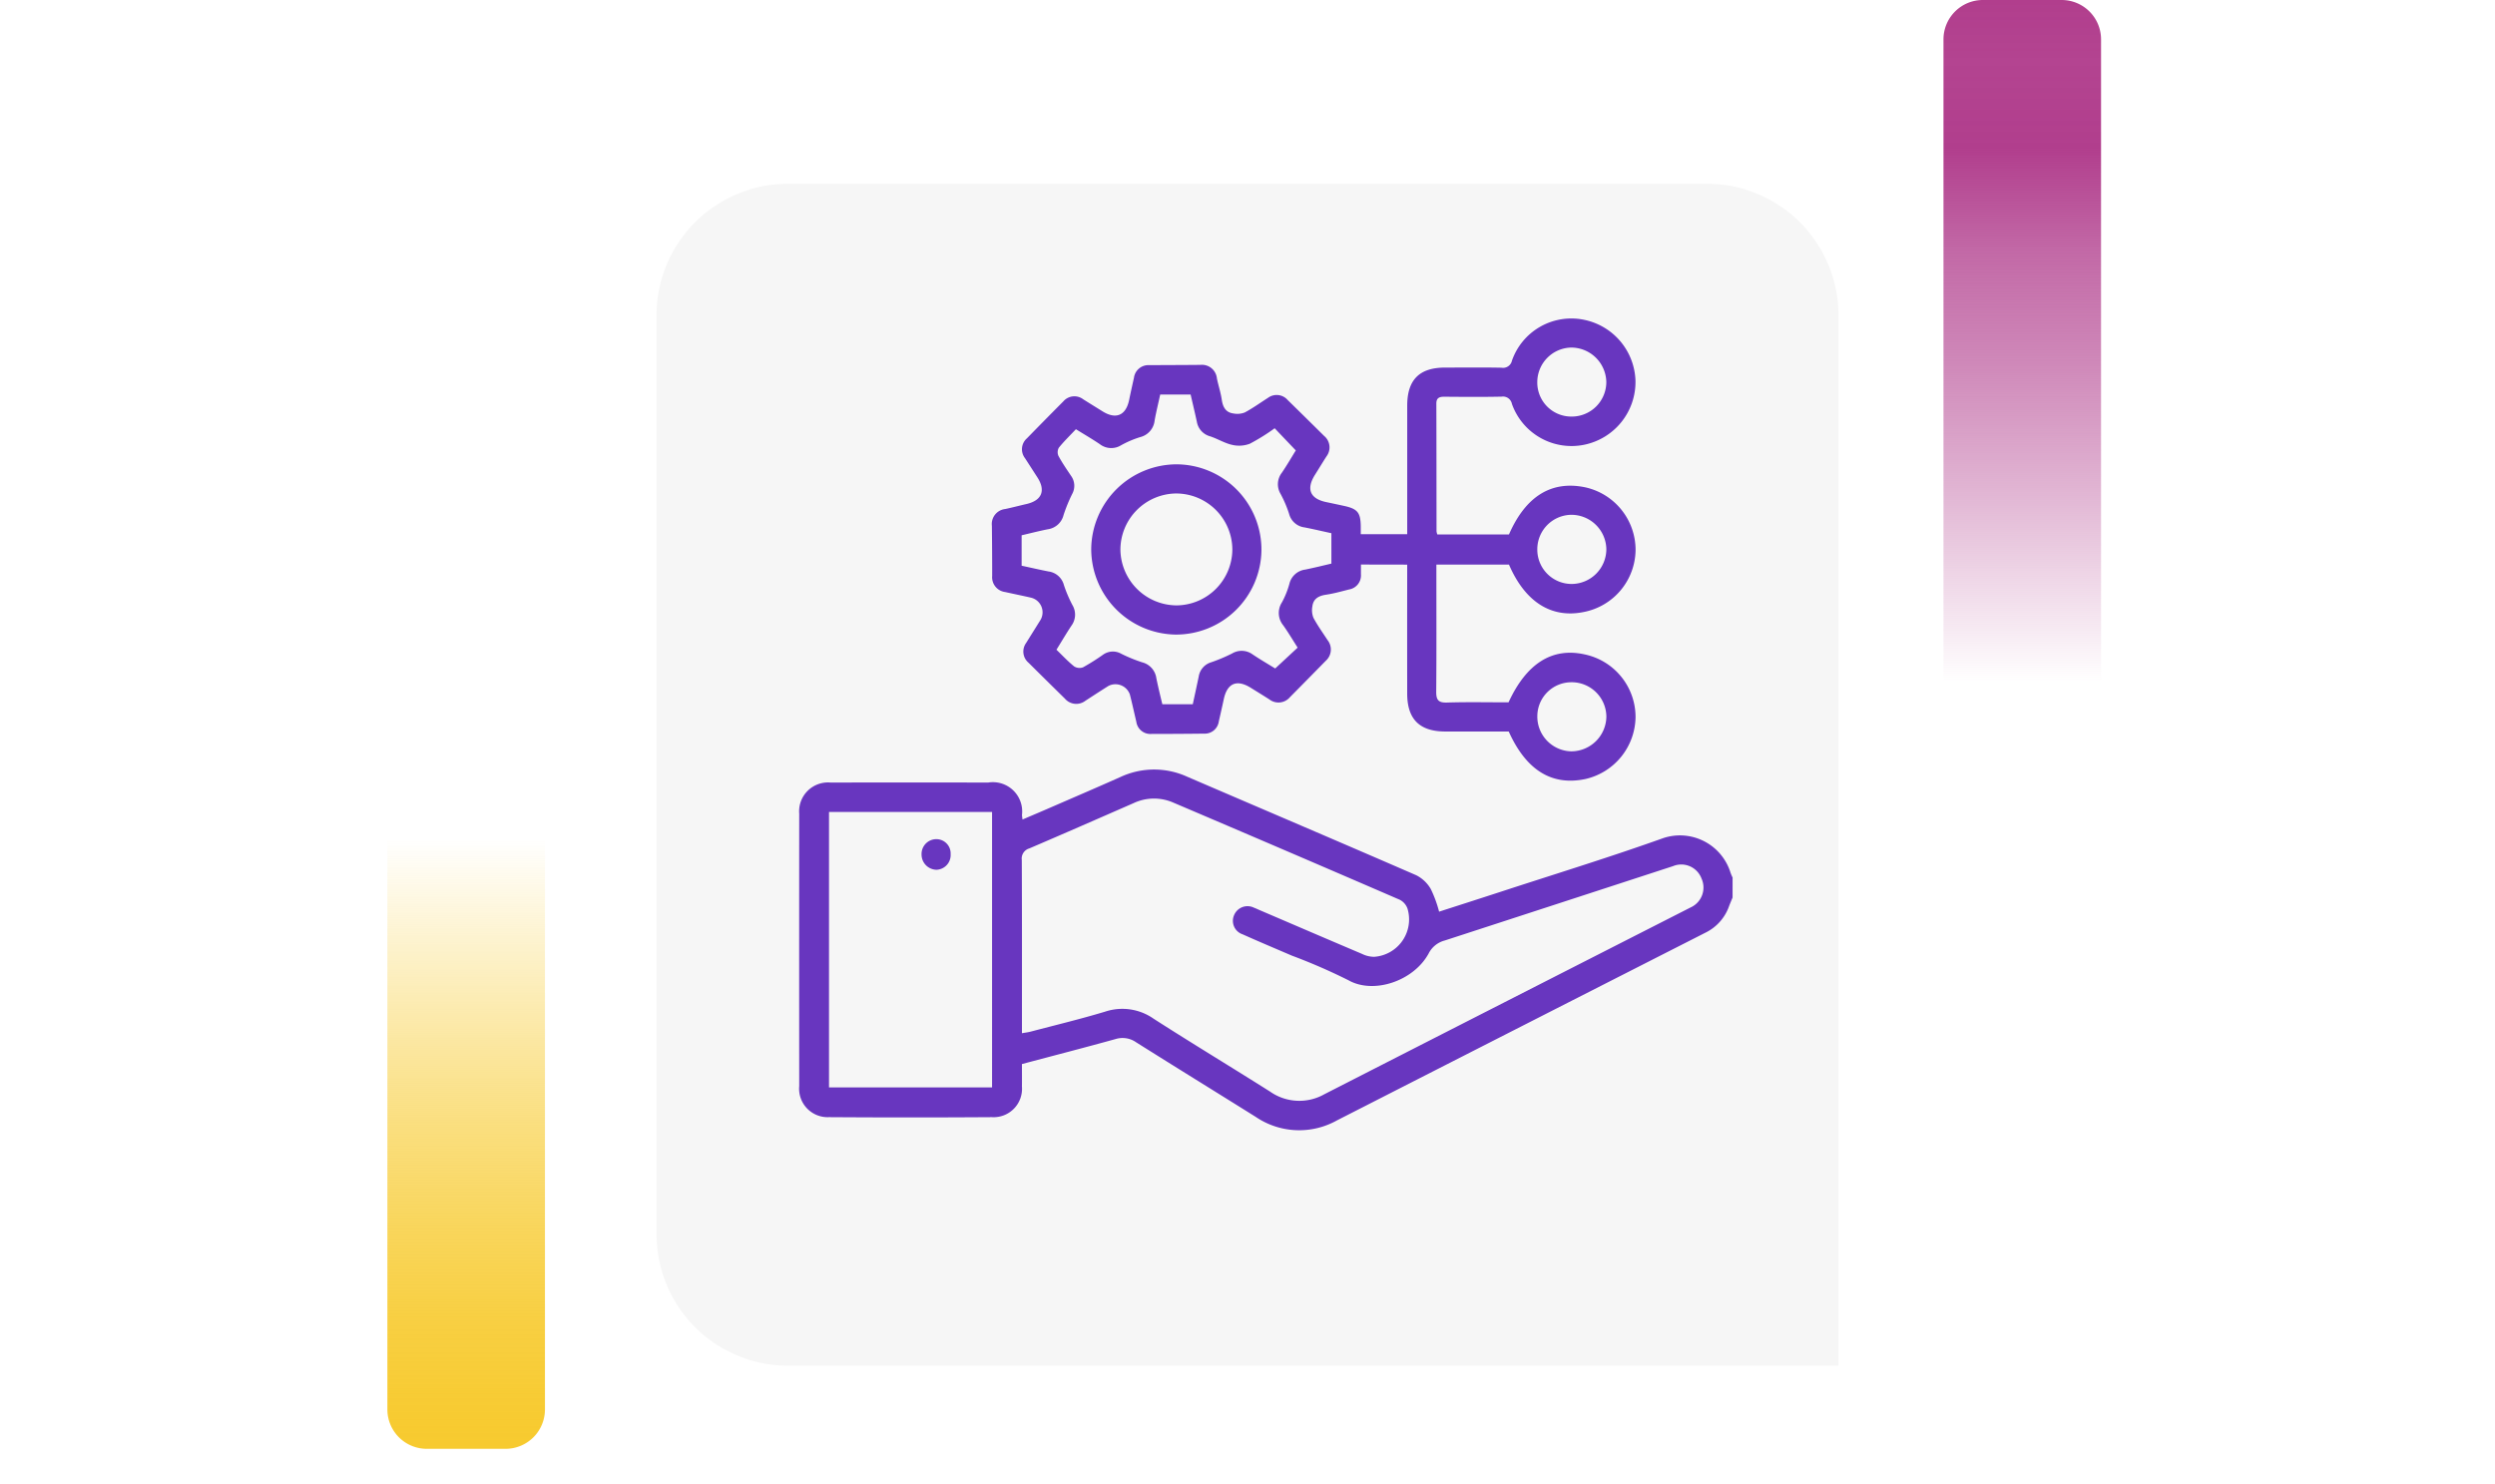 <svg xmlns="http://www.w3.org/2000/svg" xmlns:xlink="http://www.w3.org/1999/xlink" width="190" height="113" viewBox="0 0 190 113">
  <defs>
    <linearGradient id="linear-gradient" x1="0.5" x2="0.5" y2="1" gradientUnits="objectBoundingBox">
      <stop offset="0" stop-color="#f7ca2e" stop-opacity="0"/>
      <stop offset="0.091" stop-color="#f7ca2e" stop-opacity="0.129"/>
      <stop offset="0.283" stop-color="#f7ca2e" stop-opacity="0.388"/>
      <stop offset="0.465" stop-color="#f7ca2e" stop-opacity="0.612"/>
      <stop offset="0.633" stop-color="#f7ca2e" stop-opacity="0.78"/>
      <stop offset="0.784" stop-color="#f7ca2e" stop-opacity="0.902"/>
      <stop offset="0.911" stop-color="#f7ca2e" stop-opacity="0.969"/>
      <stop offset="1" stop-color="#f7ca2e"/>
    </linearGradient>
    <linearGradient id="linear-gradient-2" x1="0.5" x2="0.5" y2="1" gradientUnits="objectBoundingBox">
      <stop offset="0" stop-color="#b13e8d" stop-opacity="0"/>
      <stop offset="0.091" stop-color="#b13e8d" stop-opacity="0.129"/>
      <stop offset="0.283" stop-color="#b13e8d" stop-opacity="0.388"/>
      <stop offset="0.465" stop-color="#b13e8d" stop-opacity="0.612"/>
      <stop offset="0.633" stop-color="#b13e8d" stop-opacity="0.78"/>
      <stop offset="0.784" stop-color="#b13e8d"/>
      <stop offset="0.911" stop-color="#b13e8d" stop-opacity="0.969"/>
      <stop offset="1" stop-color="#b13e8d"/>
    </linearGradient>
    <filter id="Rectángulo_40719" x="41" y="5" width="108" height="108" filterUnits="userSpaceOnUse">
      <feOffset dy="3" input="SourceAlpha"/>
      <feGaussianBlur stdDeviation="3" result="blur"/>
      <feFlood flood-opacity="0.161"/>
      <feComposite operator="in" in2="blur"/>
      <feComposite in="SourceGraphic"/>
    </filter>
  </defs>
  <g id="Grupo_133100" data-name="Grupo 133100" transform="translate(6736 9282)">
    <g id="Grupo_128644" data-name="Grupo 128644" transform="translate(-6920 -10186)">
      <rect id="Rectángulo_40586" data-name="Rectángulo 40586" width="190" height="20" transform="translate(184 950)" fill="none"/>
      <g id="Grupo_108405" data-name="Grupo 108405" transform="translate(213.5 968)">
        <path id="Rectángulo_5242" data-name="Rectángulo 5242" d="M0,0H12a0,0,0,0,1,0,0V43.333a3,3,0,0,1-3,3H3a3,3,0,0,1-3-3V0A0,0,0,0,1,0,0Z" transform="translate(0 0)" fill="url(#linear-gradient)"/>
      </g>
      <g id="Grupo_108406" data-name="Grupo 108406" transform="translate(344 956) rotate(180)">
        <path id="Rectángulo_5242-2" data-name="Rectángulo 5242" d="M0,0H12a0,0,0,0,1,0,0V49a3,3,0,0,1-3,3H3a3,3,0,0,1-3-3V0A0,0,0,0,1,0,0Z" transform="translate(0 0)" fill="url(#linear-gradient-2)"/>
      </g>
      <g id="Grupo_128318" data-name="Grupo 128318">
        <g transform="matrix(1, 0, 0, 1, 184, 904)" filter="url(#Rectángulo_40719)">
          <path id="Rectángulo_40719-2" data-name="Rectángulo 40719" d="M10,0H80A10,10,0,0,1,90,10V90a0,0,0,0,1,0,0H10A10,10,0,0,1,0,80V10A10,10,0,0,1,10,0Z" transform="translate(50 11)" fill="#f6f6f6"/>
        </g>
      </g>
    </g>
    <g id="Grupo_133061" data-name="Grupo 133061" transform="translate(-6221.232 -9297.919)">
      <path id="Trazado_189817" data-name="Trazado 189817" d="M-382.829,235.067c-.086.209-.174.417-.256.627a3.563,3.563,0,0,1-1.714,2q-14.083,7.165-28.158,14.345a5.891,5.891,0,0,1-6.186-.269c-3.037-1.9-6.088-3.779-9.119-5.688a1.8,1.8,0,0,0-1.567-.234c-2.336.648-4.684,1.253-7.116,1.9,0,.572.007,1.142,0,1.711a2.162,2.162,0,0,1-2.281,2.333q-6.211.042-12.422,0a2.171,2.171,0,0,1-2.258-2.363q-.008-10.376,0-20.751a2.2,2.2,0,0,1,2.387-2.368q6-.01,12.006,0a2.231,2.231,0,0,1,2.573,2.457c0,.09.018.18.037.359.75-.321,1.465-.623,2.177-.933,1.758-.764,3.52-1.519,5.271-2.3a6.076,6.076,0,0,1,5.1-.025c5.811,2.5,11.635,4.977,17.437,7.5a2.667,2.667,0,0,1,1.107,1.048,9.344,9.344,0,0,1,.634,1.727c1.579-.51,3.18-1.022,4.778-1.544,4.105-1.34,8.236-2.609,12.3-4.061a4.031,4.031,0,0,1,5.115,2.638,3.693,3.693,0,0,0,.157.368ZM-436.944,245.4c.3-.053.478-.072.653-.119,1.9-.5,3.808-.96,5.686-1.526a4.145,4.145,0,0,1,3.681.536c2.935,1.887,5.925,3.688,8.873,5.553a3.878,3.878,0,0,0,4.129.206q13.945-7.125,27.9-14.23a1.663,1.663,0,0,0,.824-2.213,1.645,1.645,0,0,0-2.166-.931q-8.692,2.835-17.385,5.663a1.909,1.909,0,0,0-1.221.981c-1.139,2.106-4.184,3.128-6.1,2.051a44.213,44.213,0,0,0-4.316-1.879c-1.252-.537-2.508-1.066-3.751-1.623a1.081,1.081,0,0,1-.649-1.468,1.106,1.106,0,0,1,1.514-.559c.13.046.255.108.383.163,2.611,1.119,5.219,2.241,7.834,3.35a2.177,2.177,0,0,0,.924.226,2.854,2.854,0,0,0,2.549-3.664,1.209,1.209,0,0,0-.59-.681q-8.615-3.725-17.249-7.4a3.662,3.662,0,0,0-3.026.043c-2.645,1.156-5.288,2.316-7.942,3.45a.8.8,0,0,0-.567.875c.02,4.163.012,8.327.012,12.49Zm-14.693-16.848v20.976h12.417V228.551Z" transform="translate(0 -150.797)" fill="#6836bf"/>
      <path id="Trazado_189818" data-name="Trazado 189818" d="M-346.674,58.911c0,.291,0,.519,0,.748a1.083,1.083,0,0,1-.9,1.149c-.583.147-1.164.312-1.756.4-.561.084-.97.3-1.043.893a1.554,1.554,0,0,0,.081.864c.313.59.71,1.136,1.075,1.7a1.148,1.148,0,0,1-.134,1.574q-1.359,1.389-2.728,2.769a1.139,1.139,0,0,1-1.568.174c-.468-.3-.941-.588-1.412-.882-1.068-.667-1.8-.356-2.061.867-.119.565-.25,1.128-.378,1.691a1.076,1.076,0,0,1-1.124.93q-2.013.023-4.025.024a1.077,1.077,0,0,1-1.131-.922c-.166-.7-.317-1.4-.494-2.091a1.167,1.167,0,0,0-1.631-.643c-.587.369-1.168.748-1.75,1.126a1.141,1.141,0,0,1-1.569-.163q-1.386-1.362-2.766-2.731a1.113,1.113,0,0,1-.18-1.509c.353-.57.712-1.136,1.065-1.706a1.148,1.148,0,0,0-.709-1.742c-.653-.15-1.31-.283-1.964-.428a1.132,1.132,0,0,1-.98-1.231q0-1.909-.023-3.818a1.148,1.148,0,0,1,1.015-1.271c.542-.114,1.079-.257,1.619-.381,1.172-.269,1.481-1.023.83-2.032q-.47-.729-.94-1.457a1.107,1.107,0,0,1,.143-1.512q1.381-1.416,2.777-2.818a1.107,1.107,0,0,1,1.511-.156c.488.309.981.611,1.472.917,1.023.639,1.78.314,2.025-.865.117-.565.242-1.129.368-1.693a1.106,1.106,0,0,1,1.175-.959c1.3-.008,2.591-.009,3.887-.022a1.145,1.145,0,0,1,1.255,1.035c.112.543.291,1.074.37,1.621s.3.971.887,1.045a1.548,1.548,0,0,0,.864-.076c.61-.325,1.175-.735,1.76-1.108a1.111,1.111,0,0,1,1.51.162q1.389,1.36,2.769,2.728a1.134,1.134,0,0,1,.182,1.565c-.3.468-.587.942-.882,1.412-.672,1.074-.366,1.809.859,2.065q.679.142,1.356.29c1.033.223,1.265.506,1.279,1.555,0,.183,0,.365,0,.6h3.538v-.834q0-4.477,0-8.954c0-1.97.93-2.9,2.881-2.9,1.434,0,2.869-.018,4.3.01a.69.69,0,0,0,.794-.537,4.79,4.79,0,0,1,5.468-3.117,4.893,4.893,0,0,1,3.94,4.656,4.882,4.882,0,0,1-3.867,4.857,4.817,4.817,0,0,1-5.543-3.1.692.692,0,0,0-.782-.556c-1.457.031-2.915.019-4.373.007-.389,0-.606.1-.6.539.011,3.239.009,6.478.014,9.718a1.074,1.074,0,0,0,.061.23h5.456c1.279-2.923,3.249-4.131,5.834-3.582a4.883,4.883,0,0,1,3.807,4.765,4.869,4.869,0,0,1-3.94,4.723c-2.468.508-4.472-.759-5.7-3.607h-5.53v.716c0,2.985.014,5.97-.012,8.954-.005.62.15.855.816.834,1.57-.049,3.142-.016,4.692-.016,1.371-2.972,3.322-4.193,5.786-3.653a4.876,4.876,0,0,1,3.886,4.77,4.907,4.907,0,0,1-3.789,4.716c-2.569.552-4.532-.644-5.869-3.612-1.6,0-3.214,0-4.832,0-1.956,0-2.9-.937-2.9-2.892q-.007-4.477,0-8.954v-.862Zm-6.57-10.379a15.223,15.223,0,0,1-1.893,1.179,2.3,2.3,0,0,1-1.352.084c-.576-.129-1.1-.462-1.671-.649a1.391,1.391,0,0,1-1.011-1.113c-.149-.692-.315-1.38-.474-2.07h-2.315c-.146.668-.307,1.315-.424,1.97a1.459,1.459,0,0,1-1.1,1.273,7.61,7.61,0,0,0-1.461.624,1.422,1.422,0,0,1-1.619-.09c-.568-.384-1.162-.729-1.816-1.135-.459.489-.909.923-1.3,1.408a.7.7,0,0,0-.028.628c.285.527.628,1.023.963,1.522a1.289,1.289,0,0,1,.082,1.373,12.032,12.032,0,0,0-.656,1.6,1.44,1.44,0,0,1-1.2,1.089c-.671.132-1.335.305-1.994.458V59c.7.15,1.369.306,2.046.438a1.4,1.4,0,0,1,1.172,1.032,10.033,10.033,0,0,0,.649,1.526,1.416,1.416,0,0,1-.069,1.563c-.392.588-.749,1.2-1.146,1.839.474.456.884.9,1.351,1.272a.761.761,0,0,0,.677.065,16.585,16.585,0,0,0,1.523-.96,1.283,1.283,0,0,1,1.372-.075,11.658,11.658,0,0,0,1.6.656,1.449,1.449,0,0,1,1.084,1.21c.135.671.3,1.334.456,1.986h2.317c.156-.724.309-1.42.454-2.117a1.349,1.349,0,0,1,.952-1.082,12.6,12.6,0,0,0,1.592-.671,1.414,1.414,0,0,1,1.561.074c.587.393,1.2.749,1.718,1.07l1.71-1.587c-.38-.592-.719-1.168-1.106-1.709a1.481,1.481,0,0,1-.09-1.74,6.665,6.665,0,0,0,.567-1.41,1.423,1.423,0,0,1,1.207-1.085c.67-.137,1.335-.3,1.991-.456V56.525c-.695-.152-1.366-.311-2.042-.442a1.39,1.39,0,0,1-1.176-1.025,8.921,8.921,0,0,0-.65-1.525,1.428,1.428,0,0,1,.1-1.62c.385-.567.729-1.162,1.058-1.692Zm20,9.221a2.616,2.616,0,0,0,2.632,2.637,2.656,2.656,0,0,0,2.626-2.66,2.668,2.668,0,0,0-2.685-2.607A2.626,2.626,0,0,0-333.244,57.753Zm2.627-10.111A2.632,2.632,0,0,0-327.988,45a2.678,2.678,0,0,0-2.682-2.613,2.638,2.638,0,0,0-2.575,2.63A2.591,2.591,0,0,0-330.617,47.642Zm-.025,20.233a2.592,2.592,0,0,0-2.6,2.583,2.643,2.643,0,0,0,2.6,2.678,2.68,2.68,0,0,0,2.658-2.639A2.643,2.643,0,0,0-330.642,67.874Z" transform="translate(-64.455 0)" fill="#6836bf"/>
      <path id="Trazado_189819" data-name="Trazado 189819" d="M-401.429,255.07a1.121,1.121,0,0,1-1.077,1.193,1.159,1.159,0,0,1-1.137-1.152,1.127,1.127,0,0,1,1.1-1.179A1.086,1.086,0,0,1-401.429,255.07Z" transform="translate(-40.946 -174.108)" fill="#6836bf"/>
      <path id="Trazado_189820" data-name="Trazado 189820" d="M-327.432,100.017a6.5,6.5,0,0,1,6.423,6.551,6.505,6.505,0,0,1-6.563,6.414,6.526,6.526,0,0,1-6.4-6.519A6.518,6.518,0,0,1-327.432,100.017Zm4.207,6.479a4.288,4.288,0,0,0-4.3-4.259,4.291,4.291,0,0,0-4.224,4.264,4.3,4.3,0,0,0,4.3,4.258A4.284,4.284,0,0,0-323.225,106.5Z" transform="translate(-97.697 -48.738)" fill="#6836bf"/>
    </g>
  </g>
</svg>
